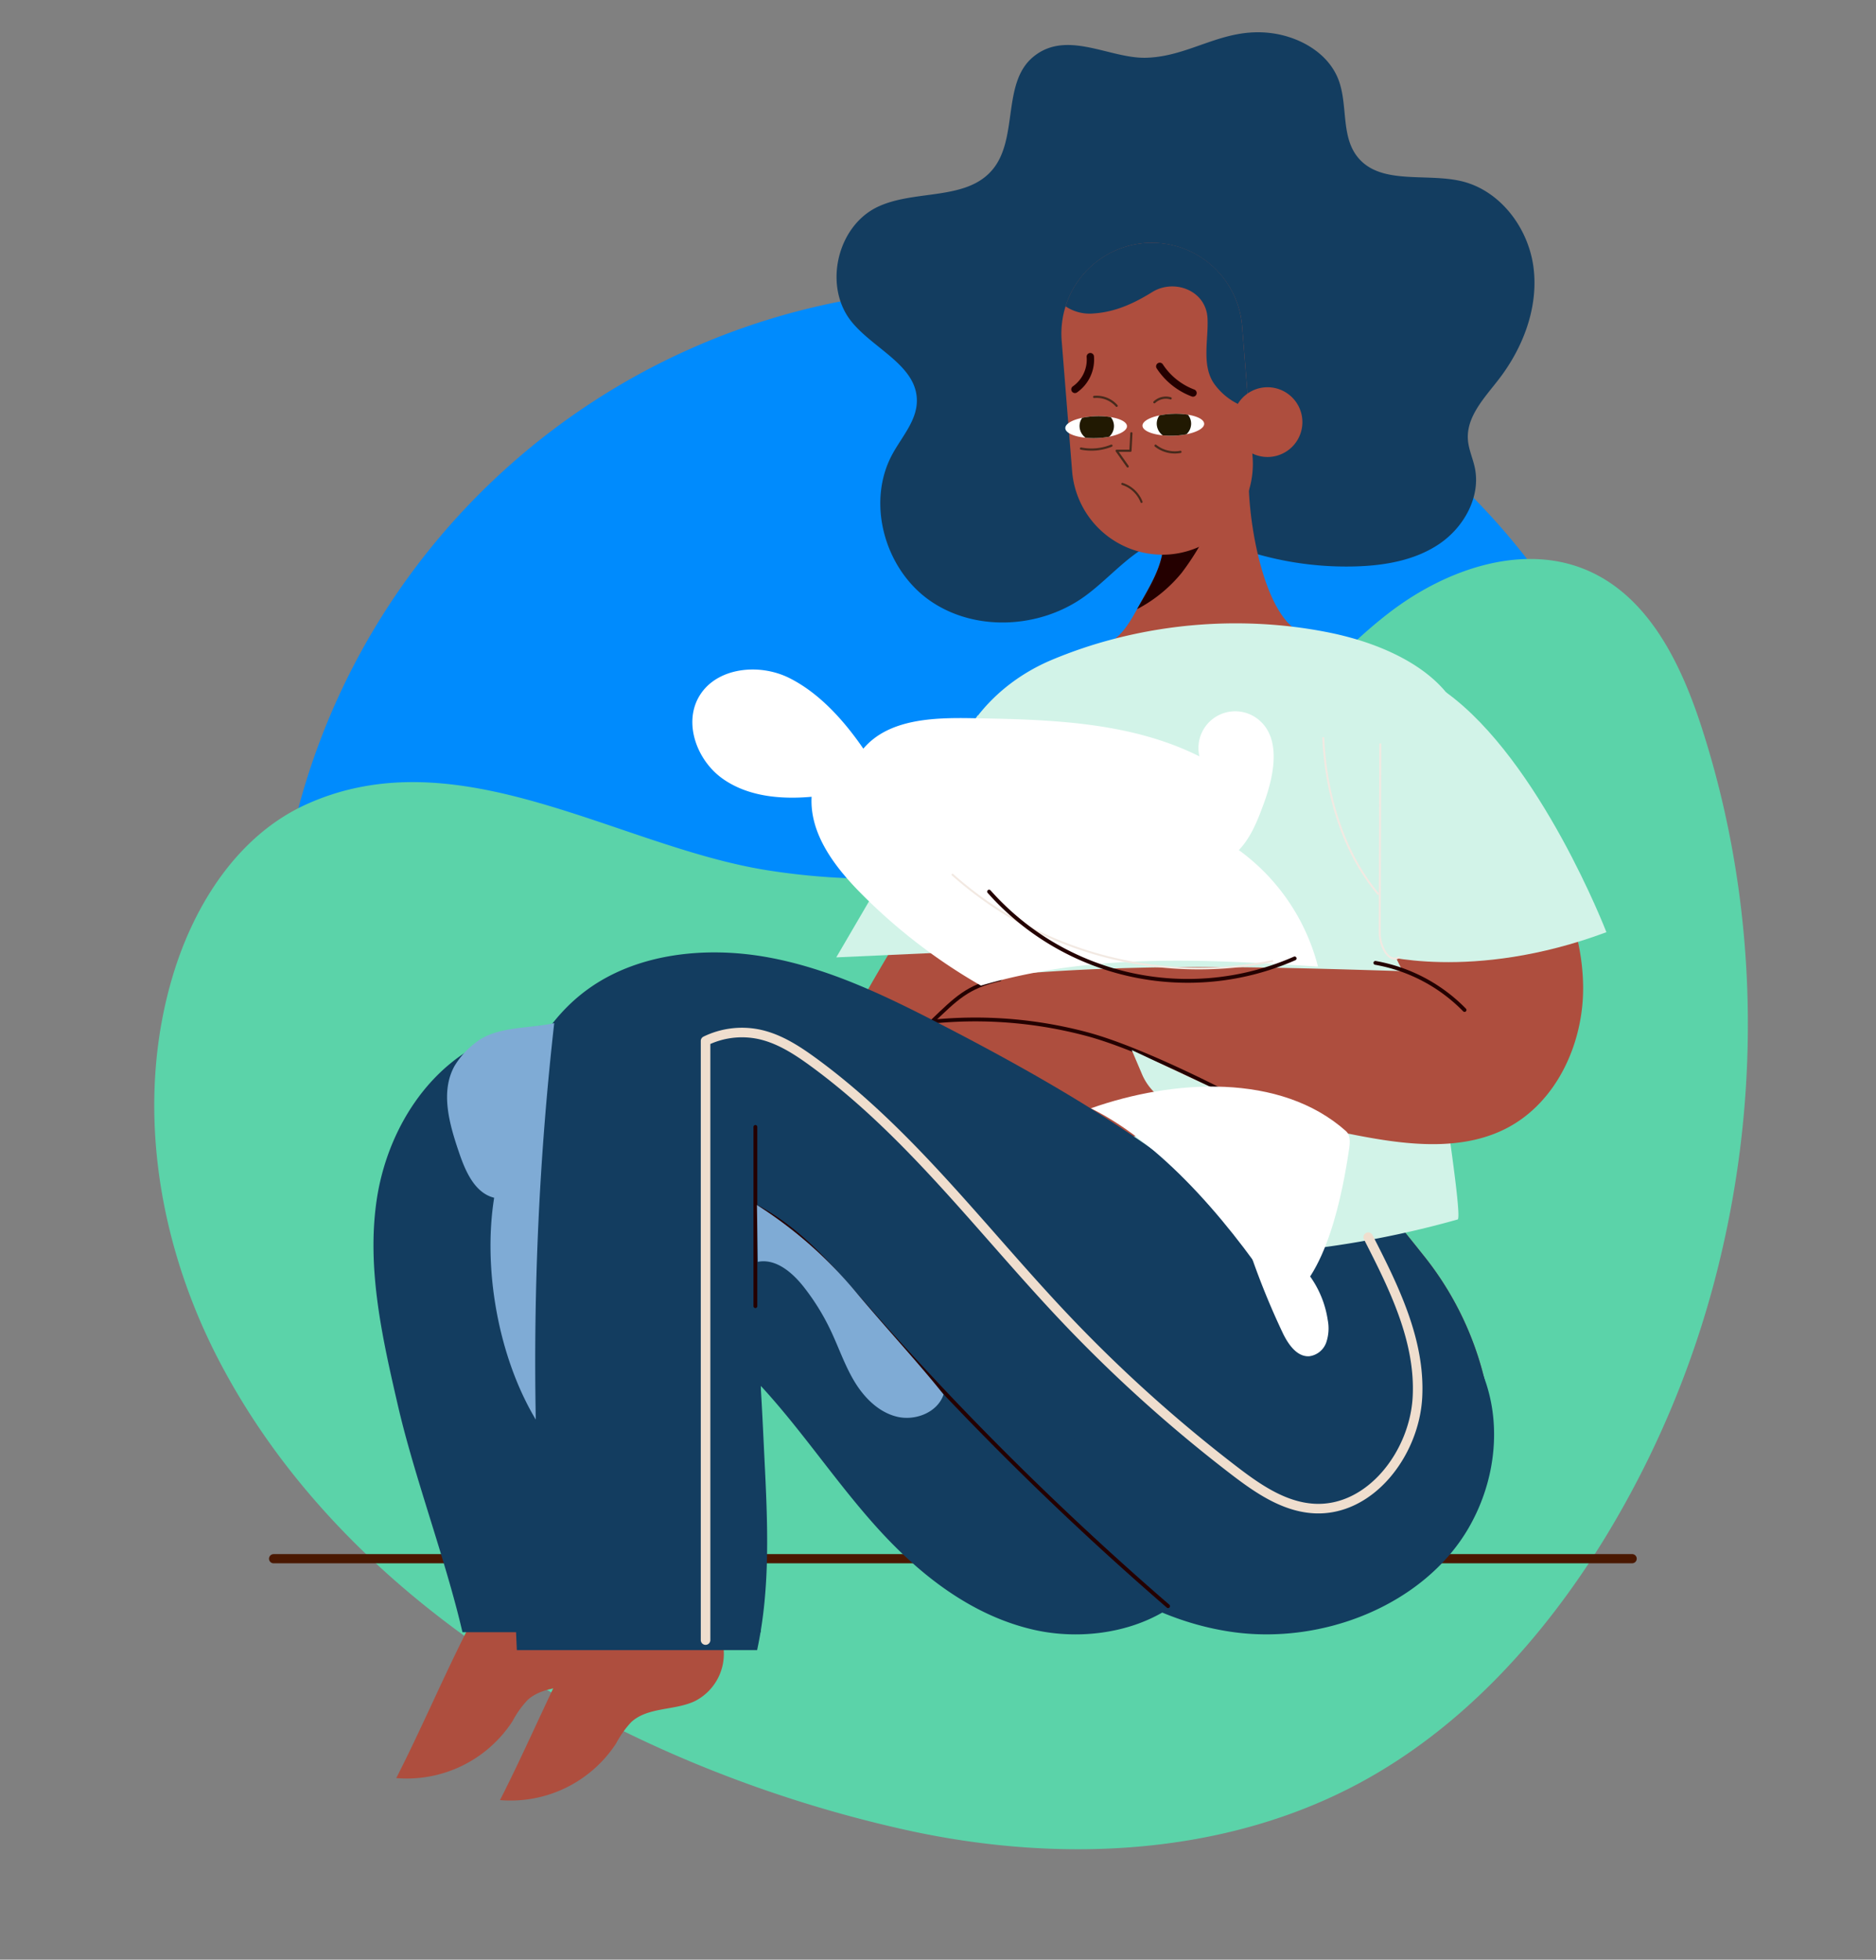 <svg xmlns="http://www.w3.org/2000/svg" xmlns:xlink="http://www.w3.org/1999/xlink" width="407" height="425" viewBox="0 0 407 425">
  <rect x="0" y="0" width="407" height="425" fill="#808080" stroke="none"/>
  <defs>
    <clipPath id="clip-path">
      <rect id="Rectángulo_35702" data-name="Rectángulo 35702" width="407" height="425" transform="translate(928.333 7781)" fill="#fff" stroke="#707070" stroke-width="1"/>
    </clipPath>
  </defs>
  <g id="infob3" transform="translate(-928.333 -7781)" clip-path="url(#clip-path)">
    <g id="Grupo_131094" data-name="Grupo 131094" transform="translate(57.848 49)">
      <path id="Trazado_123143" data-name="Trazado 123143" d="M151.8,0A151.8,151.8,0,1,1,0,151.8,151.8,151.8,0,0,1,151.8,0Z" transform="translate(1289.262 8001.926) rotate(150)" fill="#008bfd"/>
      <path id="Trazado_123144" data-name="Trazado 123144" d="M218.946,317.224c36-13.091,68.558-35.753,92.689-65.526,9.031-11.143,17.3-24.761,15.043-38.926-2.4-15.1-16.246-25.965-30.619-31.176s-29.919-6.315-44.548-10.761c-34.76-10.563-61.8-39.583-76.29-72.153C161.9,68.73,163.263,26.573,132.7,7.071c-13.62-8.69-31.321-8.542-46.828-4.01-27.208,7.95-49.819,28.3-63.966,52.861-30.927,53.7-25.867,124.625-4.875,180.99,11.8,31.685,32.626,61.083,62.286,77.314,22.282,12.193,48.279,16.324,73.67,15.66A209.343,209.343,0,0,0,218.946,317.224Z" transform="matrix(0.545, -0.839, 0.839, 0.545, 858.616, 8013.958)" fill="#5bd3a9"/>
    </g>
    <g id="Grupo_131093" data-name="Grupo 131093" transform="translate(987.694 7788)">
      <path id="Trazado_123094" data-name="Trazado 123094" d="M489.939,432.23A11.472,11.472,0,0,1,484,445.477c-4.413,2.056-10.125,1.222-13.73,4.5a21.339,21.339,0,0,0-3.3,4.64,27.345,27.345,0,0,1-25.2,12.3c5.413-10.59,10.3-22.123,15.714-32.713Z" transform="translate(-392.658 -83.526)" fill="#ae4e3e"/>
      <path id="Trazado_123095" data-name="Trazado 123095" d="M503.642,429.323a11.472,11.472,0,0,1-5.94,13.247c-4.413,2.056-10.125,1.222-13.73,4.5a21.34,21.34,0,0,0-3.3,4.64,27.345,27.345,0,0,1-25.2,12.3c5.415-10.588,10.3-22.123,15.714-32.711Z" transform="translate(-428.866 -85.393)" fill="#ae4e3e"/>
      <path id="Trazado_123096" data-name="Trazado 123096" d="M616.534,421.472c-97.388.018-196.482.018-294.732.007" transform="translate(-321.802 -90.437)" fill="none" stroke="#4a1801" stroke-linecap="round" stroke-linejoin="round" stroke-width="1.998"/>
      <g id="Grupo_131091" data-name="Grupo 131091" transform="translate(122.126)">
        <path id="Trazado_123097" data-name="Trazado 123097" d="M428.8,220.071c6.261.741,12.6,4.285,14.821,10.186,2.032,5.394.5,12.075,4.05,16.613,4.894,6.251,14.753,3.525,22.489,5.307,8.481,1.951,14.666,10.15,15.757,18.784s-2.268,17.4-7.594,24.281c-3.068,3.963-7.015,8.066-6.642,13.063.156,2.074,1.072,4.012,1.5,6.049,1.314,6.259-2.311,12.809-7.58,16.434s-11.866,4.774-18.258,4.963a70.7,70.7,0,0,1-23.1-3.18c-5.556-1.736-11.255-4.2-16.977-3.13-7.517,1.4-12.517,8.31-18.71,12.794-9.695,7.021-23.842,7.772-33.644.9s-13.811-21.3-8.054-31.79c2.051-3.74,5.244-7.205,5.277-11.47.056-7.676-9.37-11.24-14.187-17.217-6.126-7.6-3.178-20.628,5.622-24.851,8.03-3.853,19.191-1.26,24.938-8.062,5.7-6.755,2.033-18.764,8.806-24.445,7.264-6.092,16.6.355,24.562.14C411.514,225.177,418.416,218.842,428.8,220.071Z" transform="translate(-334.705 -219.913)" fill="#133d60"/>
        <g id="Grupo_131090" data-name="Grupo 131090" transform="translate(23.56 45.648)">
          <path id="Trazado_123098" data-name="Trazado 123098" d="M346.166,429.612l-5.461-53.518c0-3.107-.025-6.215-.076-9.32l47.22-9.787c-1.3,9.322,3.447,18.437,9.606,25.784s6.318,7.44,12.278,14.926a68.559,68.559,0,0,1,13.883,31.916Z" transform="translate(-305.494 -177.509)" fill="#ae4e3e"/>
          <path id="Trazado_123099" data-name="Trazado 123099" d="M344.986,420.047l-4.356-42.679,31.379-3.2q3.5-.288,7-.616,8.1-.754,16.182-1.675c.355.448.716.893,1.082,1.33,6.159,7.345,6.318,7.44,12.278,14.926a68.559,68.559,0,0,1,13.883,31.916Z" transform="translate(-304.313 -167.944)" fill="#133d60"/>
          <path id="Trazado_123100" data-name="Trazado 123100" d="M408.179,313.607c-8.673-3.874-12.227-27.357-11.258-36.809l-18.705,15.047c.736,6.466-2.767,11.383-5.9,17.084-1.636,2.973-3.62,6.083-6.8,7.274,5.2,5.911,13.578,8.406,21.44,7.975S403.656,320.05,408.179,313.607Z" transform="translate(-330.926 -229.019)" fill="#ae4e3e"/>
          <path id="Trazado_123101" data-name="Trazado 123101" d="M377.742,302.915a31.086,31.086,0,0,0,9.7-7.9,56.691,56.691,0,0,0,5.844-9.537l-9.882.792C384.118,292.568,380.813,297.4,377.742,302.915Z" transform="translate(-336.112 -223.443)" fill="#240000"/>
          <path id="Trazado_123102" data-name="Trazado 123102" d="M395.379,315.3h0a19.694,19.694,0,0,1-21.142-18.007l-2.273-28.379a19.7,19.7,0,0,1,18.007-21.142h0a19.7,19.7,0,0,1,21.142,18.007l2.273,28.379A19.694,19.694,0,0,1,395.379,315.3Z" transform="translate(-346.683 -247.707)" fill="#ae4e3e"/>
          <path id="Trazado_123103" data-name="Trazado 123103" d="M404.655,278.229c-2.738-4.016-1.153-9.6-1.4-14.161-.327-6.062-7.251-8.613-12-5.663-3.911,2.431-8,4.324-12.648,4.628a9.337,9.337,0,0,1-6.156-1.545,19.629,19.629,0,0,1,38.305,4.288l1.424,17.79A13.978,13.978,0,0,1,404.655,278.229Z" transform="translate(-346.331 -247.707)" fill="#133d60"/>
          <path id="Trazado_123104" data-name="Trazado 123104" d="M380.462,273.745a7.563,7.563,0,1,1-8.143-6.934A7.562,7.562,0,0,1,380.462,273.745Z" transform="translate(-302.978 -235.451)" fill="#ae4e3e"/>
          <path id="Trazado_123105" data-name="Trazado 123105" d="M340.869,401.483l2.142-.708c.072.235.136.471.2.708Z" transform="translate(-225.483 -149.38)" fill="#5d515d"/>
          <path id="Trazado_123106" data-name="Trazado 123106" d="M446.159,356.044c-1.708.558,10.383,70.7,8.654,71.205a211.607,211.607,0,0,1-42.05,7.369c-14.409,1.178-28.165,1.063-42.194-2.843-1-.278-15.8-70.18-16.79-70.487-4.82-8.174-11.2-15.222-10.012-26.444C345.1,322.28,354,311.23,366.829,305.858a99.977,99.977,0,0,1,13.3-4.489,105.149,105.149,0,0,1,38.565-2.717c1.184.14,2.367.3,3.544.478q2.51.384,4.983.89c9.555,1.971,19.483,6.124,25.069,12.888.107.13.215.259.317.394a19.251,19.251,0,0,1,3.64,7.233,22.812,22.812,0,0,1-.683,12.474C453.251,340.643,448.381,348.224,446.159,356.044Z" transform="translate(-343.622 -215.425)" fill="#d2f3e8"/>
          <path id="Trazado_123107" data-name="Trazado 123107" d="M391.146,272.861l-.2,3.8h-3l2.4,3.4" transform="translate(-350.74 -231.548)" fill="none" stroke="#472a1c" stroke-linecap="round" stroke-linejoin="round" stroke-width="0.478"/>
          <g id="Grupo_131088" data-name="Grupo 131088" transform="translate(26.073 37.617)">
            <path id="Trazado_123108" data-name="Trazado 123108" d="M388.533,273.211c.034,1.01,1.853,1.812,4.384,2.066a18.1,18.1,0,0,0,2.385.074,17.377,17.377,0,0,0,2.762-.305c2.3-.45,3.878-1.329,3.845-2.285-.03-.892-1.447-1.619-3.52-1.953a17.034,17.034,0,0,0-3.249-.187,17.329,17.329,0,0,0-2.94.342C390,271.421,388.5,272.28,388.533,273.211Z" transform="translate(-388.533 -270.61)" fill="#fff"/>
            <path id="Trazado_123109" data-name="Trazado 123109" d="M390.252,272.75a3.19,3.19,0,0,0,1.3,2.528,18.1,18.1,0,0,0,2.385.074,17.377,17.377,0,0,0,2.762-.305,3.144,3.144,0,0,0,1.022-2.3,3.075,3.075,0,0,0-.7-1.941,17.034,17.034,0,0,0-3.249-.187,17.329,17.329,0,0,0-2.94.342A3.079,3.079,0,0,0,390.252,272.75Z" transform="translate(-387.164 -270.61)" fill="#211902"/>
          </g>
          <g id="Grupo_131089" data-name="Grupo 131089" transform="translate(42.82 37.094)">
            <path id="Trazado_123110" data-name="Trazado 123110" d="M378.336,272.892c.034,1.01,1.853,1.812,4.382,2.066a17.852,17.852,0,0,0,2.386.076,17.567,17.567,0,0,0,2.763-.305c2.3-.45,3.878-1.33,3.845-2.286-.03-.892-1.449-1.619-3.52-1.953a16.911,16.911,0,0,0-3.249-.186,17.352,17.352,0,0,0-2.941.34C379.8,271.1,378.3,271.961,378.336,272.892Z" transform="translate(-378.336 -270.292)" fill="#fff"/>
            <path id="Trazado_123111" data-name="Trazado 123111" d="M380.056,272.43a3.186,3.186,0,0,0,1.294,2.528,17.852,17.852,0,0,0,2.386.076,17.567,17.567,0,0,0,2.763-.305,3.149,3.149,0,0,0,1.02-2.3,3.09,3.09,0,0,0-.695-1.941,16.911,16.911,0,0,0-3.249-.186,17.352,17.352,0,0,0-2.941.34A3.08,3.08,0,0,0,380.056,272.43Z" transform="translate(-376.968 -270.292)" fill="#211902"/>
          </g>
          <path id="Trazado_123112" data-name="Trazado 123112" d="M387.023,269.807a14.885,14.885,0,0,1-7.215-5.778" transform="translate(-333.244 -237.222)" fill="none" stroke="#240000" stroke-linecap="round" stroke-linejoin="round" stroke-width="1.595"/>
          <path id="Trazado_123113" data-name="Trazado 123113" d="M396.691,262.746a7.886,7.886,0,0,1-3.336,7.1" transform="translate(-365.194 -238.046)" fill="none" stroke="#240000" stroke-linecap="round" stroke-linejoin="round" stroke-width="1.595"/>
          <path id="Trazado_123114" data-name="Trazado 123114" d="M386.611,279.554a6.588,6.588,0,0,1,4.159,3.9" transform="translate(-348.164 -227.249)" fill="none" stroke="#472a1c" stroke-linecap="round" stroke-linejoin="round" stroke-width="0.456"/>
          <path id="Trazado_123115" data-name="Trazado 123115" d="M381.474,274.5a6.679,6.679,0,0,0,5.4,1.345" transform="translate(-335.826 -230.494)" fill="none" stroke="#472a1c" stroke-linecap="round" stroke-linejoin="round" stroke-width="0.478"/>
          <path id="Trazado_123116" data-name="Trazado 123116" d="M397.181,274.5a11.555,11.555,0,0,1-6.6.626" transform="translate(-361.102 -230.495)" fill="none" stroke="#472a1c" stroke-linecap="round" stroke-linejoin="round" stroke-width="0.478"/>
          <path id="Trazado_123117" data-name="Trazado 123117" d="M386.292,268.313a3.631,3.631,0,0,0-3.529.841" transform="translate(-337.367 -234.568)" fill="none" stroke="#472a1c" stroke-linecap="round" stroke-linejoin="round" stroke-width="0.478"/>
          <path id="Trazado_123118" data-name="Trazado 123118" d="M389.9,268.077A5.8,5.8,0,0,1,394.779,270" transform="translate(-357.572 -234.64)" fill="none" stroke="#472a1c" stroke-linecap="round" stroke-linejoin="round" stroke-width="0.478"/>
        </g>
      </g>
      <path id="Trazado_123119" data-name="Trazado 123119" d="M460.824,336.681c6.482,10.345,11.574,22.021,11.612,34.229s-5.85,24.956-16.721,30.509c-8.757,4.472-19.209,3.779-28.9,2.112-25.046-4.31-48.695-14.3-72.35-23.589-8.381-3.29-17.368-6.558-26.188-4.755,5.39-5.444,13.645-6.624,21.279-7.267,27.842-2.35,55.842-1.49,83.768-.627a63.833,63.833,0,0,1-5.333-47.921c2.459-8.506,7.366-16.675,14.565-8.581C449.337,318.418,455.406,328.034,460.824,336.681Z" transform="translate(-188.336 -163.673)" fill="#ae4e3e"/>
      <path id="Trazado_123120" data-name="Trazado 123120" d="M393.17,325.221q-12.559,18.233-23.415,37.561c-2.395,4.262-4.758,8.652-5.663,13.456s-.144,10.165,3.116,13.809c4.081,4.561,10.835,5.371,16.954,5.536,28.421.772,56.475-5.784,84.152-12.3-2.984-4.18-7.194-6.042-11.782-8.353a198.863,198.863,0,0,0-52.8-17.836C403.528,344.011,400.368,336.148,393.17,325.221Z" transform="translate(-242.456 -152.266)" fill="#ae4e3e"/>
      <path id="Trazado_123121" data-name="Trazado 123121" d="M430.216,310.1l-30.689,52.512,45.01-2.046Z" transform="translate(-277.458 -161.982)" fill="#d2f3e8"/>
      <path id="Trazado_123122" data-name="Trazado 123122" d="M332.673,363.971s20.459,6.138,49.784-4.774c0,0-14.356-37.242-34.8-52.037C347.66,307.16,309.486,299.866,332.673,363.971Z" transform="translate(-93.305 -164.029)" fill="#d2f3e8"/>
      <path id="Trazado_123123" data-name="Trazado 123123" d="M420.044,344.975c-7.006,1.541-9.511,4.214-14.7,9.163" transform="translate(-262.513 -139.576)" fill="none" stroke="#240000" stroke-linecap="round" stroke-linejoin="round" stroke-width="0.83"/>
      <path id="Trazado_123124" data-name="Trazado 123124" d="M371.808,351.8a93.871,93.871,0,0,1,41.408,1.733c13.17,3.613,34.124,14.8,35.828,15.828" transform="translate(-236.44 -136.175)" fill="none" stroke="#240000" stroke-linecap="round" stroke-linejoin="round" stroke-width="0.83"/>
      <path id="Trazado_123125" data-name="Trazado 123125" d="M343.939,342.8a35.718,35.718,0,0,1,19.346,10.216" transform="translate(-104.91 -140.977)" fill="none" stroke="#240000" stroke-linecap="round" stroke-linejoin="round" stroke-width="0.83"/>
      <path id="Trazado_123126" data-name="Trazado 123126" d="M397.414,365.683l-9.457,1.159a12.13,12.13,0,0,1-12.645-7.3l-2.222-5.229Z" transform="translate(-186.915 -133.575)" fill="#d2f3e8"/>
      <path id="Trazado_123127" data-name="Trazado 123127" d="M347.728,315.222c29.791-3.993,60.234,2.733,87.933,14.4s53.067,28.144,78.251,44.549c19.934,12.985,29.686,29.095,49.864,41.695,14.845,9.27,19.863,30.345,12.986,46.44s-23.665,26.71-41.045,28.781-35.05-3.548-49.859-12.875-27.066-22.177-38.289-35.608a408.013,408.013,0,0,1-44.922-65.946c11.424,35.605,7.174,76.029-12.26,107.976H339.27c2.5-53.375,5.958-108.553,12.512-161.583" transform="translate(-313.752 -159.431)" fill="none"/>
      <path id="Trazado_123128" data-name="Trazado 123128" d="M537.578,415.911c19.6,10.8,21.835,33.769,12.178,50.375s-31.667,25.455-51.674,22.446c-25.948-3.9-44.991-24.084-61.72-42.978l-50.13-56.621c9.179,18.519,9.767,41.45,10.777,61.827.693,13.955,1.373,28.078-1.583,41.774H343.3c-1.263-28.165-1.591-54.477-2.854-82.643-.493-11-.976-22.129,1.366-32.921s7.828-21.384,17.25-28.025c10.772-7.591,25.414-9.079,38.67-6.673s25.452,8.3,37.267,14.394c26.733,13.786,52.993,29.241,73.593,50.27a19.17,19.17,0,0,0,5.574,4.474C520.982,414.671,531.086,412.334,537.578,415.911Z" transform="translate(-290.532 -141.863)" fill="#133d60"/>
      <path id="Trazado_123129" data-name="Trazado 123129" d="M558.475,470.293c-7.343,11.029-23.425,14.98-36.939,11.84s-24.693-12.027-33.68-21.944-16.3-21.081-25.38-30.921V482.7H397.762c-3.63-15.681-10.358-33.408-13.988-49.089-3.4-14.714-6.829-29.8-4.613-44.705s11.254-29.865,26.234-35.488c20.254-7.606,42.794,3.807,59.679,16.711a255.9,255.9,0,0,1,50.643,51.4C528.15,438.414,542.192,456.546,558.475,470.293Z" transform="translate(-356.792 -135.721)" fill="#133d60"/>
      <path id="Trazado_123130" data-name="Trazado 123130" d="M472.133,461.569a672.782,672.782,0,0,1-66.17-65.739c-7.038-8.034-13.477-15.648-22.862-20.75" transform="translate(-278.079 -120.238)" fill="none" stroke="#240000" stroke-linecap="round" stroke-linejoin="round" stroke-width="0.83"/>
      <line id="Línea_160" data-name="Línea 160" y2="38.87" transform="translate(104.521 237.4)" fill="none" stroke="#240000" stroke-linecap="round" stroke-linejoin="round" stroke-width="0.83"/>
      <path id="Trazado_123131" data-name="Trazado 123131" d="M453.254,415.873c-1.309,3.881-6.123,5.773-10.1,4.812s-7.111-4.116-9.228-7.622-3.426-7.432-5.187-11.132a49.919,49.919,0,0,0-5.779-9.337c-2.477-3.16-6.07-6.272-10.01-5.5l-.187-12.323a92.273,92.273,0,0,1,21.535,18.953C440.527,401.158,448.562,409.89,453.254,415.873Z" transform="translate(-307.906 -120.438)" fill="#7fabd5"/>
      <path id="Trazado_123132" data-name="Trazado 123132" d="M487.438,350.754a655.463,655.463,0,0,0-4,85.98c-8.089-13.484-11.513-32.583-9.03-48.108-4.229-1.046-6.243-5.763-7.645-9.889-2.071-6.1-4.081-13.075-.948-18.7a17.765,17.765,0,0,1,4.608-5.073C474.9,351.39,481.846,352,487.438,350.754Z" transform="translate(-426.561 -135.864)" fill="#7fabd5"/>
      <path id="Trazado_123133" data-name="Trazado 123133" d="M493.9,396.382c5.589,10.907,11.329,22.473,10.677,34.712s-10.335,24.9-22.566,24.123c-6.5-.414-12.173-4.36-17.337-8.324a312.58,312.58,0,0,1-36.856-33.248c-17.787-18.813-33.437-40.021-54.356-55.276-3.6-2.625-7.46-5.109-11.822-6.011a18.055,18.055,0,0,0-11.506,1.46V483.753" transform="translate(-256.423 -135.067)" fill="none" stroke="#efdece" stroke-linecap="round" stroke-linejoin="round" stroke-width="2.076"/>
      <path id="Trazado_123134" data-name="Trazado 123134" d="M356.813,360.109c-2.255,1.611-4.278-2.354-4.272-5.126q.059-20.573.117-41.146" transform="translate(-112.566 -159.578)" fill="none" stroke="#f2e9e2" stroke-miterlimit="10" stroke-width="0.415"/>
      <path id="Trazado_123135" data-name="Trazado 123135" d="M367.3,347.1c-7.819-9.289-11.47-21.967-12-34.1" transform="translate(-127.589 -160.114)" fill="none" stroke="#f2e9e2" stroke-miterlimit="10" stroke-width="0.415"/>
      <path id="Trazado_123136" data-name="Trazado 123136" d="M399.782,355.561a117.251,117.251,0,0,1,5.8-38.211" transform="translate(-238.896 -157.322)" fill="none" stroke="#f2e9e2" stroke-miterlimit="10" stroke-width="0.415"/>
      <path id="Trazado_123137" data-name="Trazado 123137" d="M406.974,342.95c-4.738-7.065-4.178-16.509-1.521-24.591" transform="translate(-246.302 -156.674)" fill="none" stroke="#f2e9e2" stroke-miterlimit="10" stroke-width="0.415"/>
      <g id="Grupo_131092" data-name="Grupo 131092" transform="translate(177.312 228.647)">
        <path id="Trazado_123138" data-name="Trazado 123138" d="M414.43,368.784c.994.887.9,2.442.708,3.759-1.343,9.13-4.916,28.765-14.438,33.582-10.03-15.469-25.077-34.1-41.6-42.281C377.032,357.512,400.235,356.129,414.43,368.784Z" transform="translate(-359.101 -359.13)" fill="#fff"/>
        <path id="Trazado_123139" data-name="Trazado 123139" d="M371.607,382.63A21.8,21.8,0,0,1,379.1,396.1a9.455,9.455,0,0,1-.348,4.873,4.523,4.523,0,0,1-3.653,2.94c-2.615.177-4.467-2.442-5.642-4.786a166.55,166.55,0,0,1-7.539-18.67" transform="translate(-327.713 -345.429)" fill="#fff"/>
      </g>
      <path id="Trazado_123140" data-name="Trazado 123140" d="M499.025,368.491a45.016,45.016,0,0,0-17.171-25.265c2.629-2.744,4.05-6.4,5.367-9.964,2.3-6.226,3.971-14.433-1.286-18.483A7.972,7.972,0,0,0,473.3,322.9c-15.118-7.576-32.685-8.008-49.593-8.287-8.365-.138-17.91.23-23.317,6.615-4.177-6.067-9.506-12.055-16.1-15.341s-15.957-2.268-19.6,4.135c-3.324,5.849-.346,13.771,5.126,17.682s12.65,4.559,19.349,3.955c-.435,7.967,4.889,15.038,10.485,20.723A121.6,121.6,0,0,0,425.9,372.61C449.883,365.566,474.085,366.864,499.025,368.491Z" transform="translate(-272.448 -165.862)" fill="#fff"/>
      <path id="Trazado_123141" data-name="Trazado 123141" d="M438.9,349.9a80.372,80.372,0,0,1-69.673-18.817" transform="translate(-222.063 -148.497)" fill="none" stroke="#f2e9e2" stroke-miterlimit="10" stroke-width="0.415"/>
      <path id="Trazado_123142" data-name="Trazado 123142" d="M432.676,347.877a57.667,57.667,0,0,1-66.293-14.491" transform="translate(-211.162 -147.021)" fill="none" stroke="#240000" stroke-linecap="round" stroke-linejoin="round" stroke-width="0.83"/>
    </g>
  </g>
</svg>

